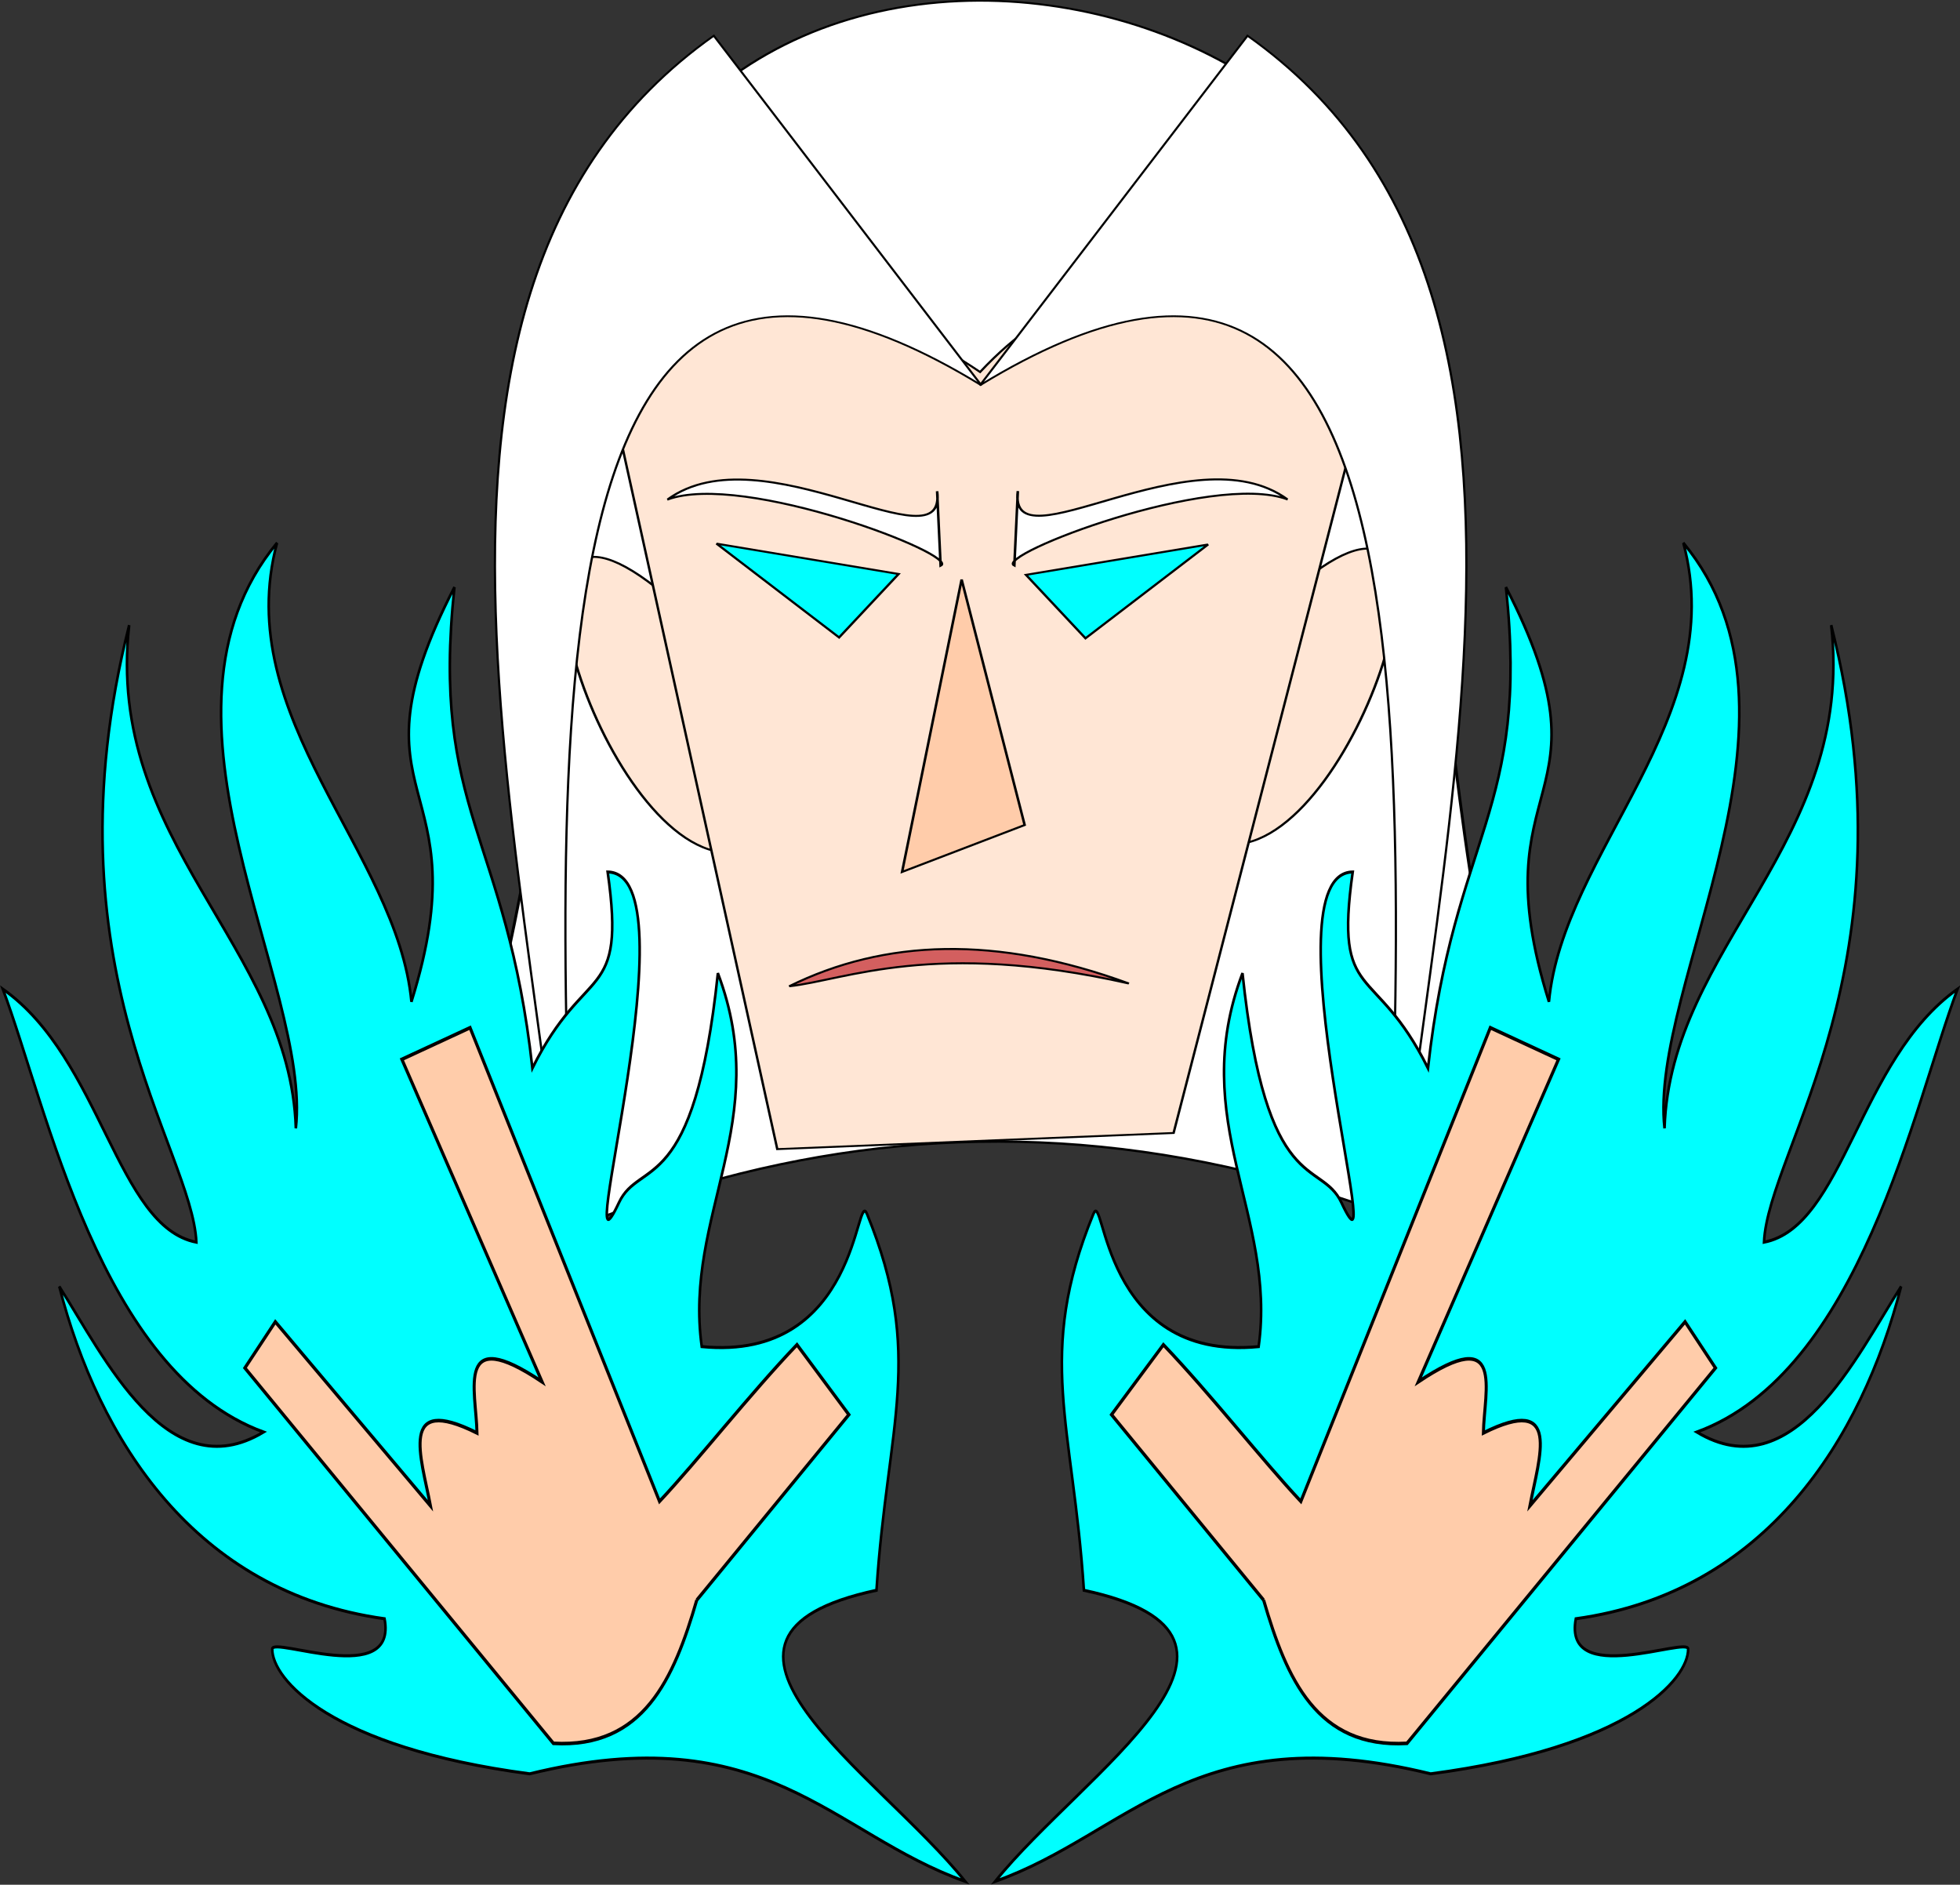 <?xml version="1.0" encoding="UTF-8" standalone="no"?>
<!-- Created with Inkscape (http://www.inkscape.org/) -->

<svg
   width="200.956mm"
   height="193.215mm"
   viewBox="0 0 200.956 193.215"
   version="1.1"
   id="svg1"
   inkscape:version="1.4 (86a8ad7, 2024-10-11)"
   sodipodi:docname="icon.svg"
   xmlns:inkscape="http://www.inkscape.org/namespaces/inkscape"
   xmlns:sodipodi="http://sodipodi.sourceforge.net/DTD/sodipodi-0.dtd"
   xmlns="http://www.w3.org/2000/svg"
   xmlns:svg="http://www.w3.org/2000/svg">
  <rect x="0" y="0" width="200.956" height="193.215" fill="#333333" stroke="none"/>
  <sodipodi:namedview
     id="namedview1"
     pagecolor="#ffffff"
     bordercolor="#111111"
     borderopacity="1"
     inkscape:showpageshadow="0"
     inkscape:pageopacity="0"
     inkscape:pagecheckerboard="1"
     inkscape:deskcolor="#d1d1d1"
     inkscape:document-units="mm"
     showguides="false"
     inkscape:zoom="0.96"
     inkscape:cx="396.35417"
     inkscape:cy="477.60417"
     inkscape:window-width="1920"
     inkscape:window-height="1017"
     inkscape:window-x="1912"
     inkscape:window-y="-8"
     inkscape:window-maximized="1"
     inkscape:current-layer="layer1">
    <sodipodi:guide
       position="163.617,73.879"
       orientation="0,-1"
       id="guide24"
       inkscape:locked="false" />
    <inkscape:page
       x="0"
       y="-4.7518416e-14"
       width="200.956"
       height="193.215"
       id="page2"
       margin="0"
       bleed="0" />
  </sodipodi:namedview>
  <defs
     id="defs1" />
  <g
     inkscape:label="Réteg 1"
     inkscape:groupmode="layer"
     id="layer1"
     transform="translate(-2.024,-31.697)">
    <g
       id="g1"
       transform="translate(1.654)">
      <g
         id="g24"
         transform="matrix(0.985,0,0,0.776,-5.333,110.883)">
        <g
           id="g23">
          <path
             style="fill:#ffffff;stroke:#000000;stroke-width:0.303px;stroke-linecap:butt;stroke-linejoin:miter;stroke-opacity:1"
             d="M 72.271,-71.178 C 60.325,6.108 59.34,45.957 43.451,74.502 84.435,42.839 128.674,37.001 178.596,76.279 149.559,31.617 163.896,-22.973 143.061,-73.31 Z"
             id="path23"
             sodipodi:nodetypes="ccccc" />
        </g>
        <path
           id="path8"
           style="fill:#ffe6d5;stroke:#000000;stroke-width:0.265px;stroke-linecap:butt;stroke-linejoin:miter;stroke-opacity:1"
           d="m 141.636,-25.486 c 18.914,-18.971 5.762,34.282 -7.288,34.984 z" />
        <path
           id="path9"
           style="fill:#ffe6d5;stroke:#000000;stroke-width:0.265px;stroke-linecap:butt;stroke-linejoin:miter;stroke-opacity:1"
           d="m 74.097,-24.393 c -18.914,-18.971 -5.762,34.282 7.288,34.984 z" />
        <path
           style="fill:#ffffff;stroke:#000000;stroke-width:0.265px;stroke-linecap:butt;stroke-linejoin:miter;stroke-opacity:1"
           d="m 64.518,-48.863 c 26.481,6.347 61.636,2.572 88.117,0.401 7.801,-57.719 -81.723,-83.592 -88.117,-0.401 z"
           id="path6"
           sodipodi:nodetypes="ccc" />
        <path
           style="fill:#ffe6d5;stroke:#000000;stroke-width:0.251px;stroke-linecap:butt;stroke-linejoin:miter;stroke-opacity:1"
           d="m 69.073,-51.625 c 17.814,-14.218 29.01,-9.657 38.733,-1.274 15.239,-20.631 27.236,-5.392 40.359,1.274 l -20.216,99.256 -41.252,2.132 z"
           id="path1"
           sodipodi:nodetypes="cccccc" />
        <path
           style="fill:#00ffff;stroke:#000000;stroke-width:0.265px;stroke-linecap:butt;stroke-linejoin:miter;stroke-opacity:1"
           d="m 80.376,-30.224 18.95,4.009 -6.195,8.382 z"
           id="path2" />
        <path
           style="fill:#00ffff;stroke:#000000;stroke-width:0.265px;stroke-linecap:butt;stroke-linejoin:miter;stroke-opacity:1"
           d="m 131.534,-30.112 -18.95,4.009 6.195,8.382 z"
           id="path2-8" />
        <path
           style="fill:#ffccaa;stroke:#000000;stroke-width:0.265px;stroke-linecap:butt;stroke-linejoin:miter;stroke-opacity:1"
           d="M 105.885,-25.486 99.69,13.142 112.445,6.947 Z"
           id="path3" />
        <path
           style="fill:#d35f5f;stroke:#000000;stroke-width:0.265px;stroke-linecap:butt;stroke-linejoin:miter;stroke-opacity:1"
           d="m 87.944,28.247 c 5.859,-0.815 15.051,-6.179 35.348,-0.364 -13.795,-6.419 -25.439,-5.846 -35.348,0.364 z"
           id="path4"
           sodipodi:nodetypes="ccc" />
        <path
           style="fill:#ffffff;stroke:#000000;stroke-width:0.265px;stroke-linecap:butt;stroke-linejoin:miter;stroke-opacity:1"
           d="m 75.274,-36.054 c 7.879,-3.694 30.57,7.405 28.425,8.746 l -0.364,-9.839 c 1.078,10.33 -18.169,-8.049 -28.06,1.093 z"
           id="path7"
           sodipodi:nodetypes="cccc" />
        <path
           style="fill:#ffffff;stroke:#000000;stroke-width:0.265px;stroke-linecap:butt;stroke-linejoin:miter;stroke-opacity:1"
           d="m 139.798,-36.075 c -7.879,-3.694 -30.57,7.405 -28.425,8.746 l 0.364,-9.839 c -1.078,10.33 18.169,-8.049 28.06,1.093 z"
           id="path7-1"
           sodipodi:nodetypes="cccc" />
        <g
           id="g20">
          <path
             style="fill:#ffffff;stroke:#000000;stroke-width:0.232px;stroke-linecap:butt;stroke-linejoin:miter;stroke-opacity:1"
             d="m 107.789,-51.138 27.856,-46.185 c 39.269,35.267 16.352,115.566 14.063,180.927 2.302,-83.102 7.564,-173.151 -41.919,-134.742 z"
             id="path5-5"
             sodipodi:nodetypes="cccc" />
          <path
             style="fill:#ffffff;stroke:#000000;stroke-width:0.232px;stroke-linecap:butt;stroke-linejoin:miter;stroke-opacity:1"
             d="M 107.944,-51.138 80.088,-97.323 C 40.82,-62.056 63.736,18.243 66.025,83.604 63.723,0.502 58.461,-89.546 107.944,-51.138 Z"
             id="path19"
             sodipodi:nodetypes="cccc" />
        </g>
      </g>
      <g
         id="g17"
         transform="matrix(1,0,0,1.177,1.26,-39.162)">
        <g
           id="g14">
          <path
             style="fill:#00ffff;stroke:#000000;stroke-width:0.265px;stroke-linecap:butt;stroke-linejoin:miter;stroke-opacity:1"
             d="m 145.796,214.698 c 20.45,-2.292 26.436,-8.265 26.396,-10.873 -0.017,-1.104 -12.864,3.416 -11.514,-2.632 19.477,-2.296 29.305,-15.619 33.349,-28.939 -4.61,6.125 -11.063,17.734 -20.946,12.678 16.767,-5.234 22.194,-28.317 26.734,-38.585 -10.138,6.088 -11.646,20.707 -19.844,22.049 0.436,-8.146 15.702,-24.038 6.89,-53.743 2.506,18.925 -16.5,27.935 -17.088,43.822 -1.657,-12.529 16.576,-35.895 1.929,-50.987 4.824,15.24 -12.338,26.879 -13.78,39.963 -7.332,-19.938 7.164,-16.945 -4.41,-36.105 2.459,19.568 -5.334,21.497 -7.993,41.892 -5.433,-9.312 -9.63,-5.572 -7.717,-17.088 -9.023,0.123 3.983,38.129 -1.159,28.794 -2.119,-3.847 -7.709,-0.355 -10.141,-19.975 -5.725,12.862 3.526,21.038 1.654,32.522 -16.226,1.345 -15.765,-14.005 -16.953,-11.538 -5.923,12.297 -2.08,18.227 -0.961,32.76 22.266,4.052 -0.144,15.874 -9.095,25.356 13.711,-4.149 20.418,-14.427 44.648,-9.371 z"
             id="path14"
             sodipodi:nodetypes="csccccccccccccsccsccc" />
          <path
             style="fill:#ffccaa;stroke:#000000;stroke-width:0.311px;stroke-linecap:butt;stroke-linejoin:miter;stroke-opacity:1"
             d="m 128.67,199.572 -15.596,-16.156 5.318,-6.089 c 4.872,4.334 10.124,10.045 14.093,13.644 l 19.425,-41.255 6.992,2.752 -14.374,28.088 c 8.92,-5.088 6.76,0.699 6.67,4.455 8.065,-3.428 5.738,2.043 4.771,6.347 l 15.908,-16.026 3.119,4.017 -31.629,32.696 c -9.235,0.44 -12.347,-5.612 -14.697,-12.473 z"
             id="path12"
             sodipodi:nodetypes="ccccccccccccc" />
        </g>
        <g
           id="g16"
           transform="matrix(-1,0,0,1,199.215,0)">
          <path
             style="fill:#00ffff;stroke:#000000;stroke-width:0.265px;stroke-linecap:butt;stroke-linejoin:miter;stroke-opacity:1"
             d="m 145.796,214.698 c 20.45,-2.292 26.436,-8.265 26.396,-10.873 -0.017,-1.104 -12.864,3.416 -11.514,-2.632 19.477,-2.296 29.305,-15.619 33.349,-28.939 -4.61,6.125 -11.063,17.734 -20.946,12.678 16.767,-5.234 22.194,-28.317 26.734,-38.585 -10.138,6.088 -11.646,20.707 -19.844,22.049 0.436,-8.146 15.702,-24.038 6.89,-53.743 2.506,18.925 -16.5,27.935 -17.088,43.822 -1.657,-12.529 16.576,-35.895 1.929,-50.987 4.824,15.24 -12.338,26.879 -13.78,39.963 -7.332,-19.938 7.164,-16.945 -4.41,-36.105 2.459,19.568 -5.334,21.497 -7.993,41.892 -5.433,-9.312 -9.63,-5.572 -7.717,-17.088 -9.023,0.123 3.983,38.129 -1.159,28.794 -2.119,-3.847 -7.709,-0.355 -10.141,-19.975 -5.725,12.862 3.526,21.038 1.654,32.522 -16.226,1.345 -15.765,-14.005 -16.953,-11.538 -5.923,12.297 -2.08,18.227 -0.961,32.76 22.266,4.052 -0.144,15.874 -9.095,25.356 13.711,-4.149 20.418,-14.427 44.648,-9.371 z"
             id="path15"
             sodipodi:nodetypes="csccccccccccccsccsccc" />
          <path
             style="fill:#ffccaa;stroke:#000000;stroke-width:0.311px;stroke-linecap:butt;stroke-linejoin:miter;stroke-opacity:1"
             d="m 128.67,199.572 -15.596,-16.156 5.318,-6.089 c 4.872,4.334 10.124,10.045 14.093,13.644 l 19.425,-41.255 6.992,2.752 -14.374,28.088 c 8.92,-5.088 6.76,0.699 6.67,4.455 8.065,-3.428 5.738,2.043 4.771,6.347 l 15.908,-16.026 3.119,4.017 -31.629,32.696 c -9.235,0.44 -12.347,-5.612 -14.697,-12.473 z"
             id="path16"
             sodipodi:nodetypes="ccccccccccccc" />
        </g>
      </g>
    </g>
  </g>
</svg>
